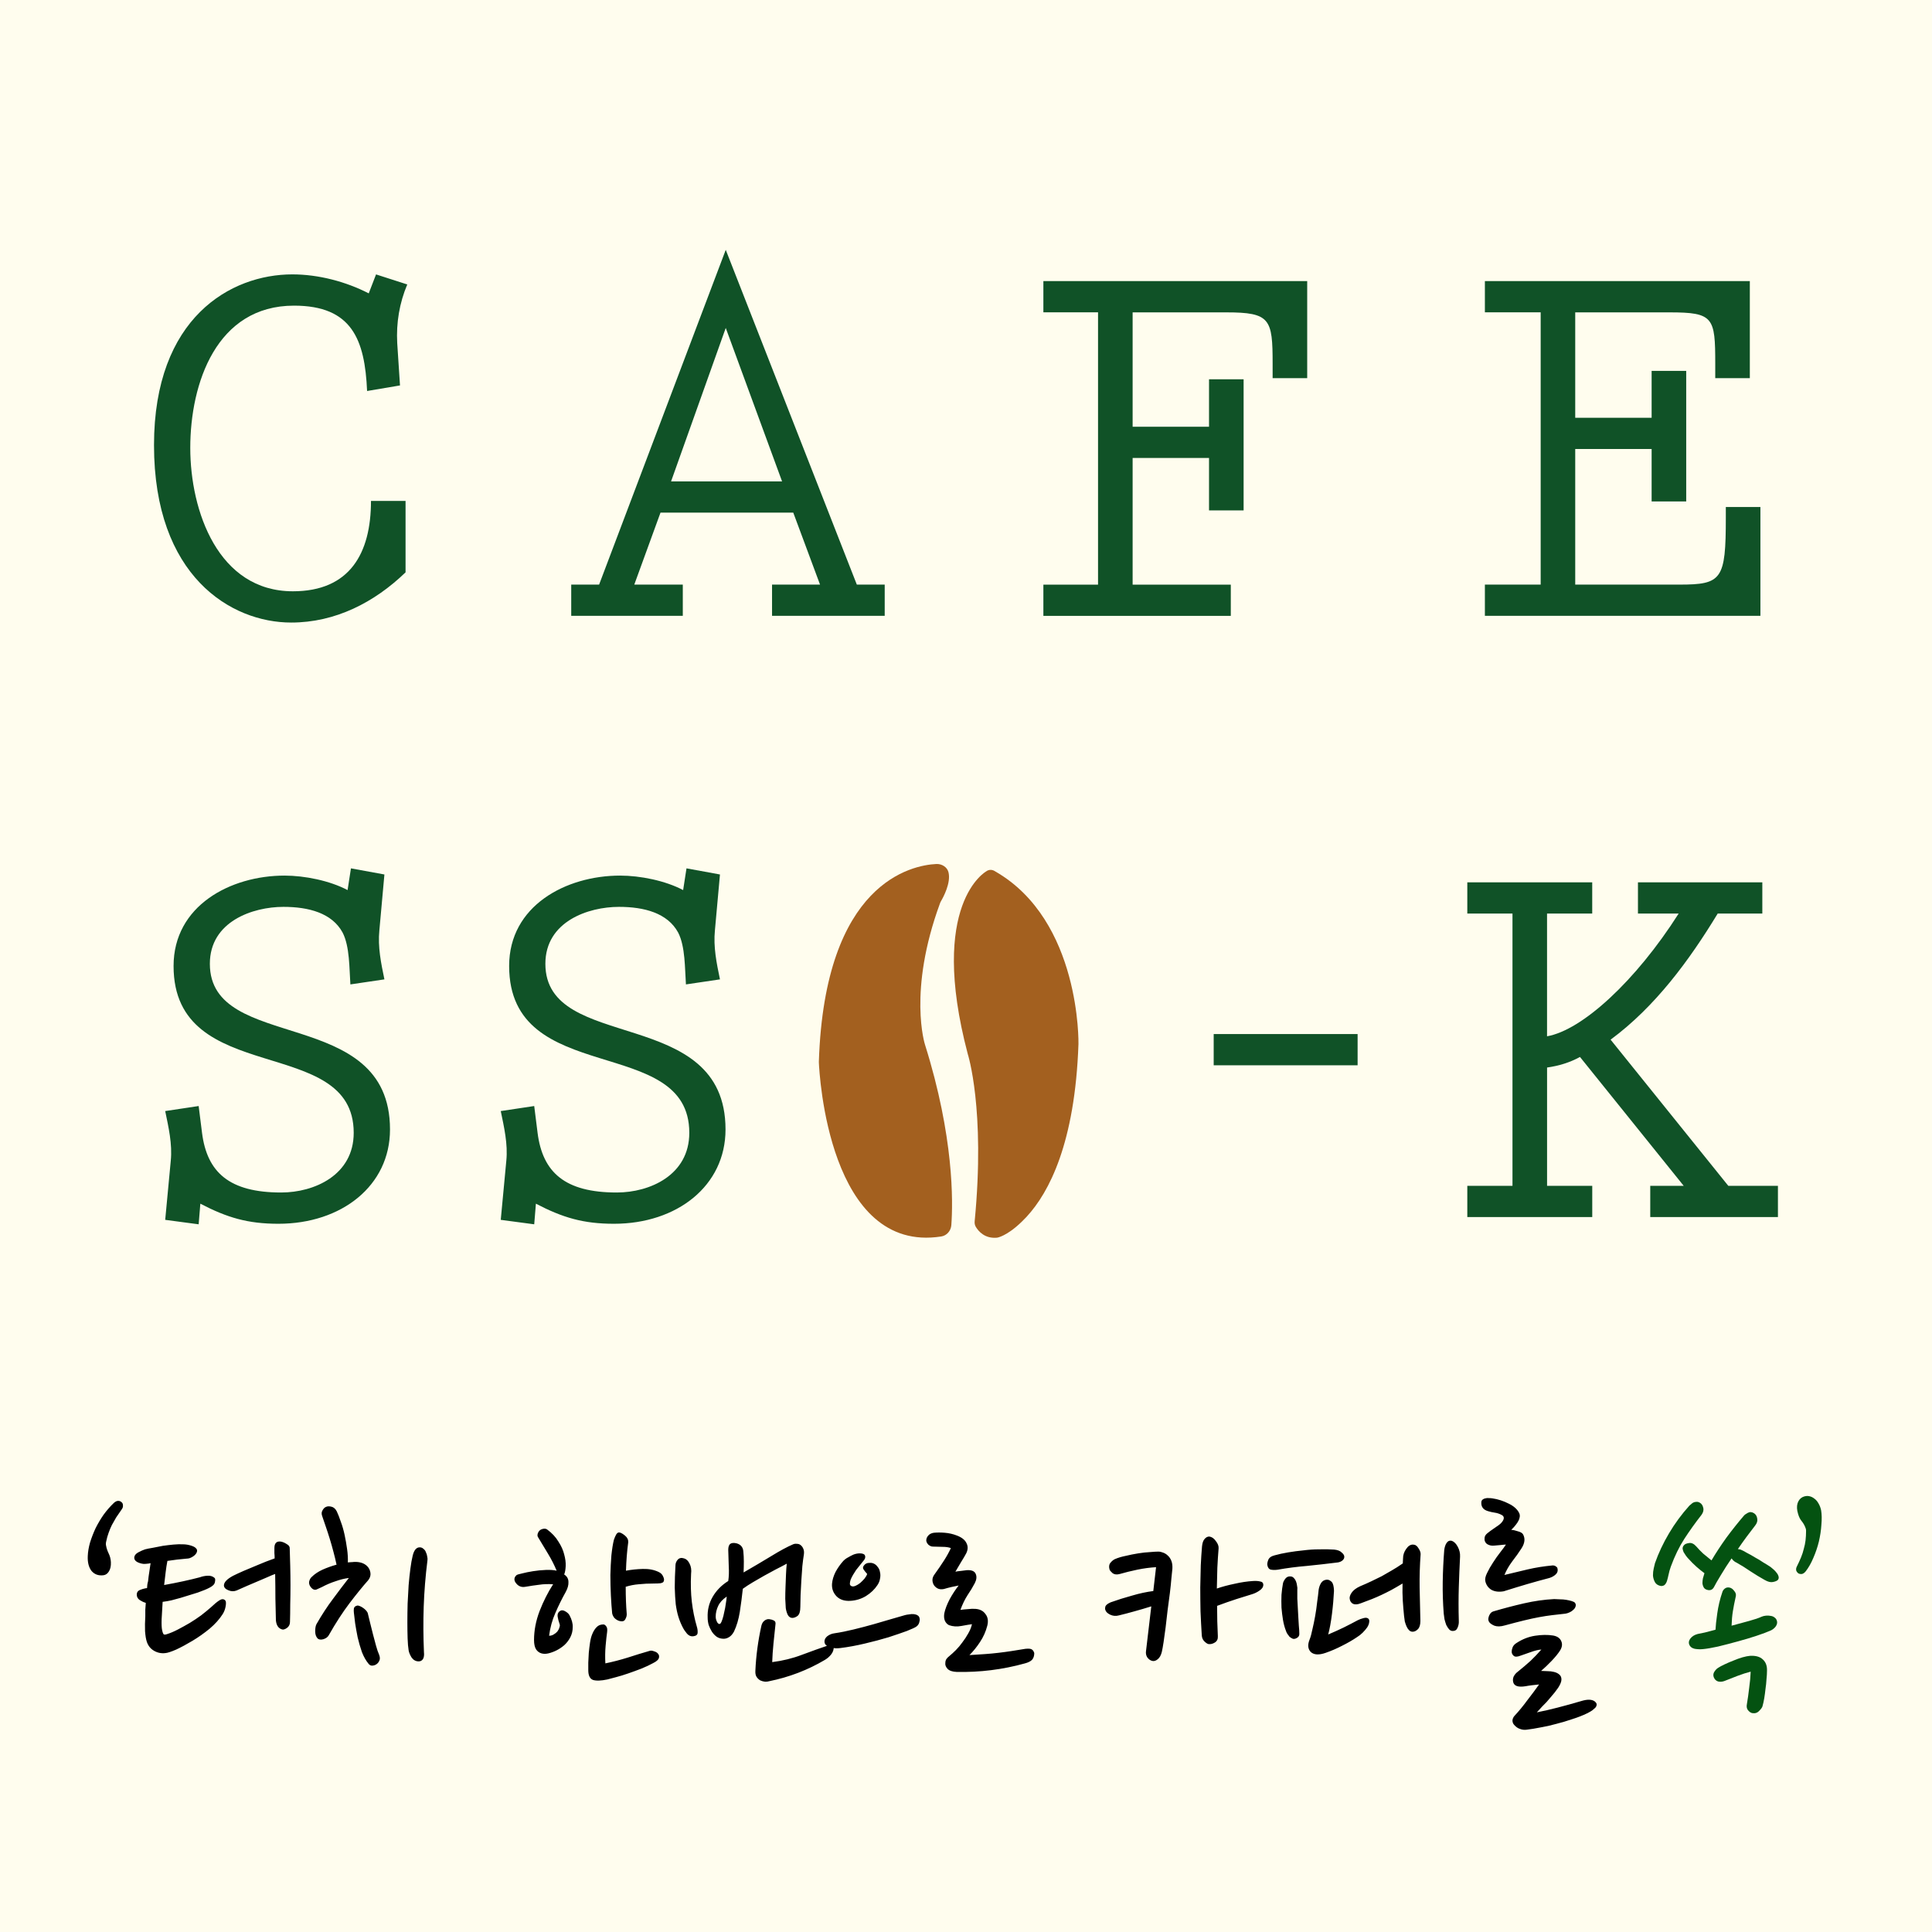 <svg width="200" height="200" viewBox="0 0 200 200" fill="none" xmlns="http://www.w3.org/2000/svg">
<rect width="200" height="200" fill="#FFFDEE"/>
<path d="M10.985 160.024C11.02 160.249 11.107 160.509 11.245 160.804C11.384 161.081 11.462 161.385 11.479 161.714C11.497 162.113 11.427 162.433 11.271 162.676C11.133 162.901 10.951 163.031 10.725 163.066C10.205 163.135 9.789 162.988 9.477 162.624C9.183 162.243 9.053 161.723 9.087 161.064C9.105 160.631 9.183 160.171 9.321 159.686C9.477 159.183 9.668 158.689 9.893 158.204C10.136 157.719 10.413 157.251 10.725 156.8C11.055 156.349 11.41 155.942 11.791 155.578C11.947 155.439 12.095 155.37 12.233 155.37C12.372 155.37 12.485 155.413 12.571 155.5C12.675 155.569 12.727 155.682 12.727 155.838C12.745 155.977 12.701 156.115 12.597 156.254C12.389 156.549 12.199 156.826 12.025 157.086C11.869 157.346 11.722 157.606 11.583 157.866C11.462 158.109 11.349 158.377 11.245 158.672C11.141 158.949 11.055 159.261 10.985 159.608C10.951 159.764 10.951 159.903 10.985 160.024ZM21.672 164.366C21.412 164.505 21.013 164.669 20.476 164.86C19.939 165.033 19.349 165.215 18.708 165.406C18.396 165.493 18.075 165.579 17.746 165.666C17.434 165.735 17.131 165.787 16.836 165.822C16.801 166.481 16.767 167.079 16.732 167.616C16.715 168.153 16.732 168.535 16.784 168.76C16.819 168.933 16.862 169.063 16.914 169.15C16.966 169.237 17.105 169.237 17.33 169.15C17.659 169.046 18.023 168.89 18.422 168.682C18.821 168.474 19.228 168.249 19.644 168.006C20.043 167.763 20.433 167.503 20.814 167.226C21.195 166.931 21.533 166.654 21.828 166.394C22.175 166.065 22.469 165.822 22.712 165.666C22.955 165.51 23.154 165.51 23.31 165.666C23.397 165.753 23.414 165.952 23.362 166.264C23.31 166.576 23.206 166.853 23.05 167.096C22.721 167.616 22.27 168.119 21.698 168.604C21.126 169.072 20.537 169.488 19.93 169.852C19.323 170.216 18.76 170.519 18.24 170.762C17.72 170.987 17.347 171.109 17.122 171.126C16.706 171.178 16.316 171.1 15.952 170.892C15.588 170.684 15.337 170.372 15.198 169.956C15.111 169.696 15.051 169.332 15.016 168.864C14.999 168.396 15.007 167.876 15.042 167.304C15.042 167.079 15.042 166.853 15.042 166.628C15.059 166.403 15.077 166.169 15.094 165.926C15.077 165.926 15.059 165.926 15.042 165.926C15.042 165.909 15.033 165.9 15.016 165.9C14.877 165.865 14.695 165.779 14.47 165.64C14.262 165.501 14.158 165.311 14.158 165.068C14.158 164.843 14.262 164.687 14.47 164.6C14.678 164.513 14.877 164.453 15.068 164.418C15.137 164.418 15.189 164.409 15.224 164.392C15.241 164.271 15.25 164.158 15.25 164.054C15.267 163.933 15.293 163.811 15.328 163.69C15.363 163.343 15.406 163.014 15.458 162.702C15.51 162.373 15.553 162.078 15.588 161.818C15.449 161.853 15.345 161.87 15.276 161.87C15.172 161.887 15.033 161.896 14.86 161.896C14.704 161.879 14.557 161.844 14.418 161.792C14.071 161.671 13.898 161.489 13.898 161.246C13.915 161.021 14.054 160.839 14.314 160.7C14.574 160.561 14.808 160.457 15.016 160.388C15.207 160.336 15.467 160.284 15.796 160.232C16.125 160.163 16.481 160.093 16.862 160.024C17.226 159.972 17.59 159.929 17.954 159.894C18.335 159.859 18.673 159.851 18.968 159.868C19.245 159.868 19.54 159.92 19.852 160.024C20.164 160.128 20.346 160.275 20.398 160.466C20.415 160.587 20.381 160.709 20.294 160.83C20.225 160.934 20.138 161.021 20.034 161.09C19.913 161.177 19.783 161.246 19.644 161.298C19.523 161.333 19.41 161.35 19.306 161.35C18.665 161.402 18.006 161.48 17.33 161.584C17.261 161.931 17.2 162.321 17.148 162.754C17.096 163.17 17.044 163.612 16.992 164.08C17.668 163.959 18.327 163.829 18.968 163.69C19.609 163.551 20.19 163.413 20.71 163.274C20.935 163.187 21.195 163.135 21.49 163.118C21.785 163.101 22.027 163.179 22.218 163.352C22.287 163.421 22.296 163.569 22.244 163.794C22.209 164.002 22.019 164.193 21.672 164.366ZM28.406 160.258C28.406 159.755 28.623 159.53 29.056 159.582C29.264 159.617 29.472 159.703 29.68 159.842C29.905 159.963 30.009 160.119 29.992 160.31C30.009 160.847 30.027 161.445 30.044 162.104C30.061 162.763 30.07 163.43 30.07 164.106C30.07 164.782 30.061 165.449 30.044 166.108C30.044 166.767 30.035 167.365 30.018 167.902C30.018 168.162 29.914 168.37 29.706 168.526C29.498 168.665 29.333 168.717 29.212 168.682C28.831 168.578 28.614 168.266 28.562 167.746C28.545 167.087 28.527 166.333 28.51 165.484C28.51 164.635 28.501 163.785 28.484 162.936C28.241 163.023 27.99 163.127 27.73 163.248C27.487 163.352 27.245 163.456 27.002 163.56C26.517 163.768 26.049 163.967 25.598 164.158C25.165 164.349 24.792 164.513 24.48 164.652C24.203 164.756 23.925 164.747 23.648 164.626C23.336 164.505 23.18 164.331 23.18 164.106C23.197 163.777 23.518 163.447 24.142 163.118C24.419 162.979 24.775 162.815 25.208 162.624C25.659 162.433 26.135 162.234 26.638 162.026C26.933 161.905 27.227 161.783 27.522 161.662C27.834 161.541 28.137 161.428 28.432 161.324C28.432 161.133 28.423 160.951 28.406 160.778C28.406 160.605 28.406 160.431 28.406 160.258ZM38.115 163.586C37.56 164.21 36.919 164.999 36.191 165.952C35.48 166.888 34.761 167.997 34.033 169.28C33.929 169.471 33.738 169.609 33.461 169.696C33.184 169.765 32.984 169.731 32.863 169.592C32.707 169.419 32.629 169.176 32.629 168.864C32.629 168.552 32.672 168.309 32.759 168.136C33.314 167.165 33.886 166.29 34.475 165.51C35.064 164.713 35.61 163.993 36.113 163.352C35.68 163.404 35.22 163.517 34.735 163.69C34.25 163.846 33.782 164.045 33.331 164.288C33.158 164.375 32.967 164.461 32.759 164.548C32.551 164.617 32.352 164.531 32.161 164.288C32.022 164.097 31.97 163.907 32.005 163.716C32.057 163.508 32.144 163.352 32.265 163.248C32.56 162.953 32.932 162.702 33.383 162.494C33.851 162.286 34.336 162.113 34.839 161.974C34.752 161.558 34.648 161.125 34.527 160.674C34.406 160.206 34.276 159.747 34.137 159.296C33.998 158.845 33.86 158.421 33.721 158.022C33.582 157.606 33.461 157.251 33.357 156.956C33.27 156.731 33.279 156.531 33.383 156.358C33.487 156.167 33.608 156.046 33.747 155.994C33.886 155.925 34.068 155.916 34.293 155.968C34.536 156.02 34.726 156.185 34.865 156.462C35.004 156.757 35.142 157.112 35.281 157.528C35.437 157.944 35.567 158.395 35.671 158.88C35.775 159.365 35.862 159.859 35.931 160.362C36 160.847 36.026 161.307 36.009 161.74C36.13 161.723 36.243 161.714 36.347 161.714C36.451 161.714 36.555 161.705 36.659 161.688C37.248 161.671 37.699 161.818 38.011 162.13C38.202 162.321 38.314 162.555 38.349 162.832C38.384 163.092 38.306 163.343 38.115 163.586ZM43.887 171.022C43.922 171.334 43.887 171.577 43.783 171.75C43.679 171.906 43.532 171.984 43.341 171.984C43.046 171.984 42.804 171.854 42.613 171.594C42.44 171.317 42.336 171.065 42.301 170.84C42.249 170.528 42.214 170.121 42.197 169.618C42.18 169.098 42.171 168.535 42.171 167.928C42.171 167.304 42.18 166.663 42.197 166.004C42.232 165.345 42.266 164.713 42.301 164.106C42.353 163.482 42.414 162.91 42.483 162.39C42.552 161.853 42.63 161.411 42.717 161.064C42.856 160.475 43.098 160.18 43.445 160.18C43.601 160.18 43.731 160.232 43.835 160.336C43.956 160.423 44.043 160.544 44.095 160.7C44.164 160.839 44.208 160.986 44.225 161.142C44.26 161.281 44.268 161.402 44.251 161.506C44.043 163.17 43.913 164.782 43.861 166.342C43.809 167.885 43.818 169.445 43.887 171.022ZM36.633 166.94C36.616 166.801 36.616 166.663 36.633 166.524C36.65 166.368 36.763 166.264 36.971 166.212C37.04 166.195 37.136 166.212 37.257 166.264C37.378 166.316 37.5 166.385 37.621 166.472C37.742 166.559 37.846 166.654 37.933 166.758C38.02 166.862 38.072 166.966 38.089 167.07C38.158 167.33 38.236 167.651 38.323 168.032C38.41 168.396 38.505 168.777 38.609 169.176C38.713 169.575 38.817 169.965 38.921 170.346C39.025 170.727 39.138 171.057 39.259 171.334C39.346 171.577 39.346 171.776 39.259 171.932C39.19 172.088 39.086 172.209 38.947 172.296C38.808 172.383 38.661 172.426 38.505 172.426C38.366 172.426 38.245 172.357 38.141 172.218C37.881 171.906 37.656 171.507 37.465 171.022C37.292 170.519 37.144 170.008 37.023 169.488C36.919 168.968 36.832 168.483 36.763 168.032C36.711 167.564 36.668 167.2 36.633 166.94ZM56.843 169.332C57.017 169.332 57.173 169.289 57.311 169.202C57.467 169.115 57.597 169.011 57.701 168.89C57.805 168.751 57.875 168.613 57.909 168.474C57.961 168.335 57.97 168.223 57.935 168.136C57.831 167.841 57.762 167.581 57.727 167.356C57.693 167.131 57.753 166.949 57.909 166.81C58.083 166.671 58.273 166.663 58.481 166.784C58.707 166.905 58.863 167.044 58.949 167.2C59.192 167.651 59.305 168.067 59.287 168.448C59.287 168.812 59.209 169.15 59.053 169.462C58.897 169.774 58.689 170.051 58.429 170.294C58.169 170.519 57.901 170.701 57.623 170.84C57.346 170.979 57.069 171.083 56.791 171.152C56.514 171.221 56.263 171.221 56.037 171.152C55.812 171.083 55.63 170.944 55.491 170.736C55.353 170.511 55.283 170.19 55.283 169.774C55.283 168.786 55.474 167.789 55.855 166.784C56.254 165.761 56.722 164.834 57.259 164.002C56.739 163.967 56.254 163.985 55.803 164.054C55.37 164.106 54.902 164.175 54.399 164.262C53.949 164.349 53.593 164.184 53.333 163.768C53.195 163.508 53.238 163.274 53.463 163.066C53.515 163.014 53.706 162.953 54.035 162.884C54.365 162.797 54.746 162.719 55.179 162.65C55.613 162.581 56.055 162.537 56.505 162.52C56.956 162.503 57.329 162.529 57.623 162.598C57.381 162.009 57.086 161.428 56.739 160.856C56.393 160.284 56.037 159.695 55.673 159.088C55.621 158.967 55.63 158.828 55.699 158.672C55.769 158.516 55.873 158.403 56.011 158.334C56.081 158.299 56.167 158.273 56.271 158.256C56.393 158.239 56.505 158.256 56.609 158.308C57.129 158.689 57.528 159.114 57.805 159.582C58.1 160.033 58.299 160.475 58.403 160.908C58.525 161.341 58.577 161.749 58.559 162.13C58.542 162.494 58.49 162.78 58.403 162.988C58.698 163.179 58.845 163.439 58.845 163.768C58.863 164.08 58.767 164.427 58.559 164.808C58.178 165.484 57.823 166.203 57.493 166.966C57.164 167.711 56.947 168.5 56.843 169.332ZM64.097 167.798C63.889 167.729 63.716 167.616 63.577 167.46C63.456 167.287 63.387 167.131 63.369 166.992C63.317 166.472 63.274 165.865 63.239 165.172C63.205 164.461 63.187 163.751 63.187 163.04C63.205 162.329 63.239 161.653 63.291 161.012C63.361 160.353 63.447 159.816 63.551 159.4C63.621 159.192 63.699 159.01 63.785 158.854C63.889 158.681 64.011 158.611 64.149 158.646C64.305 158.681 64.496 158.793 64.721 158.984C64.947 159.175 65.051 159.4 65.033 159.66C64.912 160.544 64.834 161.523 64.799 162.598C65.354 162.494 65.935 162.433 66.541 162.416C67.165 162.399 67.711 162.503 68.179 162.728C68.405 162.832 68.561 162.988 68.647 163.196C68.751 163.404 68.769 163.577 68.699 163.716C68.665 163.803 68.552 163.863 68.361 163.898C68.188 163.915 67.989 163.924 67.763 163.924C67.139 163.924 66.593 163.95 66.125 164.002C65.675 164.037 65.224 164.123 64.773 164.262C64.773 164.765 64.782 165.259 64.799 165.744C64.817 166.212 64.843 166.645 64.877 167.044C64.895 167.235 64.843 167.434 64.721 167.642C64.617 167.833 64.409 167.885 64.097 167.798ZM62.849 168.942C62.797 169.306 62.745 169.783 62.693 170.372C62.641 170.961 62.633 171.568 62.667 172.192C63.43 172.036 64.201 171.837 64.981 171.594C65.779 171.334 66.541 171.1 67.269 170.892C67.391 170.857 67.538 170.875 67.711 170.944C67.902 170.996 68.041 171.083 68.127 171.204C68.231 171.325 68.257 171.473 68.205 171.646C68.153 171.819 67.954 171.993 67.607 172.166C67.261 172.357 66.853 172.547 66.385 172.738C65.935 172.911 65.484 173.076 65.033 173.232C64.583 173.388 64.158 173.518 63.759 173.622C63.378 173.726 63.083 173.804 62.875 173.856C62.217 173.995 61.723 174.012 61.393 173.908C61.064 173.787 60.899 173.449 60.899 172.894C60.899 172.686 60.899 172.426 60.899 172.114C60.917 171.785 60.934 171.447 60.951 171.1C60.986 170.736 61.029 170.381 61.081 170.034C61.133 169.687 61.211 169.393 61.315 169.15C61.437 168.855 61.584 168.621 61.757 168.448C61.931 168.257 62.165 168.162 62.459 168.162C62.563 168.162 62.659 168.223 62.745 168.344C62.849 168.448 62.884 168.647 62.849 168.942ZM76.948 160.596C76.983 160.943 77.001 161.298 77.001 161.662C77.001 162.026 76.992 162.399 76.975 162.78C77.997 162.191 78.951 161.627 79.835 161.09C80.736 160.535 81.49 160.128 82.097 159.868C82.218 159.816 82.348 159.799 82.487 159.816C82.642 159.816 82.772 159.859 82.876 159.946C82.998 160.033 83.093 160.163 83.162 160.336C83.232 160.492 83.249 160.691 83.215 160.934C83.162 161.246 83.111 161.645 83.058 162.13C83.024 162.598 82.989 163.092 82.954 163.612C82.92 164.132 82.894 164.635 82.876 165.12C82.859 165.605 82.85 166.013 82.85 166.342C82.85 166.81 82.755 167.122 82.564 167.278C82.374 167.417 82.192 167.486 82.019 167.486C81.828 167.486 81.672 167.382 81.55 167.174C81.447 166.949 81.377 166.715 81.343 166.472C81.325 166.229 81.308 165.909 81.29 165.51C81.29 165.111 81.299 164.695 81.317 164.262C81.334 163.811 81.351 163.378 81.368 162.962C81.386 162.529 81.412 162.165 81.447 161.87C81.1 162.061 80.719 162.26 80.302 162.468C79.904 162.676 79.505 162.893 79.106 163.118C78.708 163.343 78.318 163.569 77.936 163.794C77.555 164.019 77.209 164.245 76.897 164.47C76.81 165.285 76.706 166.082 76.585 166.862C76.463 167.625 76.264 168.301 75.987 168.89C75.848 169.15 75.683 169.341 75.493 169.462C75.302 169.583 75.111 169.644 74.921 169.644C74.643 169.644 74.4 169.575 74.192 169.436C74.002 169.297 73.837 169.124 73.698 168.916C73.56 168.691 73.447 168.457 73.361 168.214C73.291 167.954 73.257 167.703 73.257 167.46C73.222 166.68 73.395 165.961 73.776 165.302C74.158 164.643 74.695 164.097 75.388 163.664C75.458 163.213 75.475 162.711 75.441 162.156C75.423 161.584 75.406 161.012 75.388 160.44C75.388 160.163 75.449 159.963 75.57 159.842C75.709 159.721 75.934 159.695 76.246 159.764C76.68 159.885 76.914 160.163 76.948 160.596ZM72.138 168.396C72.208 168.621 72.234 168.838 72.216 169.046C72.199 169.237 72.052 169.349 71.775 169.384C71.532 169.419 71.315 169.332 71.124 169.124C70.934 168.899 70.787 168.682 70.683 168.474C70.509 168.145 70.362 167.789 70.24 167.408C70.119 167.027 70.024 166.585 69.954 166.082C69.903 165.579 69.868 164.999 69.85 164.34C69.85 163.664 69.876 162.875 69.928 161.974C69.946 161.783 70.024 161.61 70.162 161.454C70.319 161.281 70.535 161.237 70.812 161.324C71.055 161.393 71.246 161.575 71.385 161.87C71.54 162.165 71.593 162.52 71.54 162.936C71.489 163.976 71.514 164.938 71.618 165.822C71.722 166.706 71.896 167.564 72.138 168.396ZM74.609 168.032C74.66 167.963 74.721 167.824 74.79 167.616C74.86 167.408 74.921 167.165 74.972 166.888C75.042 166.611 75.094 166.333 75.129 166.056C75.18 165.761 75.215 165.501 75.233 165.276C74.817 165.553 74.522 165.874 74.349 166.238C74.175 166.602 74.088 166.975 74.088 167.356C74.088 167.477 74.106 167.59 74.141 167.694C74.175 167.798 74.219 167.893 74.27 167.98C74.323 168.049 74.374 168.093 74.427 168.11C74.496 168.127 74.556 168.101 74.609 168.032ZM80.276 168.162C80.207 168.751 80.138 169.41 80.069 170.138C79.999 170.849 79.956 171.49 79.939 172.062C81.031 171.923 82.053 171.672 83.007 171.308C83.977 170.944 84.948 170.597 85.918 170.268C86.178 170.181 86.308 170.233 86.308 170.424C86.326 170.736 86.239 171.013 86.049 171.256C85.875 171.481 85.659 171.672 85.398 171.828C83.613 172.885 81.689 173.622 79.626 174.038C79.522 174.073 79.384 174.09 79.21 174.09C79.037 174.073 78.873 174.029 78.716 173.96C78.561 173.873 78.43 173.752 78.326 173.596C78.222 173.44 78.179 173.223 78.197 172.946C78.266 171.403 78.474 169.852 78.82 168.292C78.873 168.067 78.977 167.893 79.132 167.772C79.288 167.651 79.453 167.599 79.626 167.616C79.8 167.633 79.956 167.677 80.094 167.746C80.251 167.815 80.311 167.954 80.276 168.162ZM90.837 164.08C90.542 164.531 90.144 164.912 89.641 165.224C89.156 165.519 88.618 165.683 88.029 165.718C87.422 165.753 86.945 165.597 86.599 165.25C86.252 164.886 86.096 164.453 86.131 163.95C86.165 163.551 86.287 163.144 86.495 162.728C86.72 162.312 86.989 161.931 87.301 161.584C87.457 161.428 87.621 161.307 87.795 161.22C87.968 161.116 88.15 161.021 88.341 160.934C88.566 160.847 88.783 160.804 88.991 160.804C89.216 160.804 89.381 160.847 89.485 160.934C89.554 161.021 89.58 161.116 89.563 161.22C89.563 161.324 89.493 161.454 89.355 161.61C89.216 161.783 89.078 161.957 88.939 162.13C88.8 162.303 88.696 162.433 88.627 162.52C88.523 162.676 88.419 162.841 88.315 163.014C88.211 163.187 88.124 163.361 88.055 163.534C88.003 163.69 87.977 163.837 87.977 163.976C87.994 164.097 88.064 164.175 88.185 164.21C88.289 164.245 88.419 164.227 88.575 164.158C88.731 164.089 88.887 163.993 89.043 163.872C89.199 163.733 89.346 163.586 89.485 163.43C89.624 163.257 89.719 163.092 89.771 162.936C89.597 162.745 89.468 162.581 89.381 162.442C89.294 162.286 89.346 162.121 89.537 161.948C89.658 161.844 89.797 161.792 89.953 161.792C90.109 161.775 90.239 161.783 90.343 161.818C90.551 161.887 90.716 162.009 90.837 162.182C90.975 162.338 91.062 162.529 91.097 162.754C91.149 162.962 91.149 163.187 91.097 163.43C91.062 163.655 90.975 163.872 90.837 164.08ZM86.989 170.606C86.85 170.623 86.694 170.632 86.521 170.632C86.347 170.615 86.174 170.589 86.001 170.554C85.828 170.502 85.68 170.433 85.559 170.346C85.438 170.259 85.368 170.138 85.351 169.982C85.334 169.757 85.429 169.557 85.637 169.384C85.862 169.211 86.122 169.107 86.417 169.072C87.006 168.985 87.656 168.855 88.367 168.682C89.078 168.509 89.771 168.327 90.447 168.136C91.123 167.945 91.747 167.763 92.319 167.59C92.891 167.417 93.341 167.287 93.671 167.2C93.792 167.165 93.939 167.139 94.113 167.122C94.286 167.087 94.451 167.079 94.607 167.096C94.763 167.113 94.893 167.157 94.997 167.226C95.118 167.295 95.188 167.417 95.205 167.59C95.222 167.677 95.205 167.807 95.153 167.98C95.101 168.153 94.997 168.292 94.841 168.396C94.719 168.483 94.399 168.63 93.879 168.838C93.359 169.029 92.726 169.245 91.981 169.488C91.236 169.713 90.421 169.93 89.537 170.138C88.67 170.346 87.821 170.502 86.989 170.606ZM100.02 160.804C99.881 161.064 99.708 161.359 99.5 161.688C99.309 162.017 99.11 162.355 98.902 162.702C99.058 162.667 99.24 162.641 99.448 162.624C99.673 162.589 99.881 162.563 100.072 162.546C100.575 162.511 100.887 162.641 101.008 162.936C101.129 163.213 101.095 163.534 100.904 163.898C100.696 164.297 100.445 164.713 100.15 165.146C99.873 165.579 99.63 166.082 99.422 166.654C99.665 166.619 99.925 166.593 100.202 166.576C100.479 166.541 100.739 166.533 100.982 166.55C101.45 166.585 101.797 166.767 102.022 167.096C102.265 167.408 102.325 167.807 102.204 168.292C102.048 168.899 101.797 169.462 101.45 169.982C101.121 170.485 100.757 170.935 100.358 171.334C100.947 171.299 101.485 171.265 101.97 171.23C102.455 171.195 102.915 171.152 103.348 171.1C103.799 171.048 104.249 170.987 104.7 170.918C105.151 170.849 105.636 170.771 106.156 170.684C106.503 170.649 106.728 170.675 106.832 170.762C106.936 170.831 107.014 170.953 107.066 171.126C107.066 171.421 106.988 171.655 106.832 171.828C106.676 171.984 106.433 172.105 106.104 172.192C103.799 172.833 101.441 173.128 99.032 173.076C98.599 173.059 98.287 172.955 98.096 172.764C97.905 172.556 97.827 172.348 97.862 172.14C97.862 172.001 97.897 171.871 97.966 171.75C98.053 171.629 98.165 171.516 98.304 171.412C98.495 171.256 98.711 171.057 98.954 170.814C99.197 170.571 99.422 170.303 99.63 170.008C99.855 169.713 100.055 169.41 100.228 169.098C100.419 168.769 100.549 168.448 100.618 168.136C100.358 168.171 99.994 168.231 99.526 168.318C99.075 168.405 98.651 168.379 98.252 168.24C98.061 168.153 97.914 167.997 97.81 167.772C97.723 167.547 97.706 167.287 97.758 166.992C97.845 166.576 98.027 166.099 98.304 165.562C98.599 165.025 98.911 164.548 99.24 164.132C99.032 164.167 98.781 164.219 98.486 164.288C98.191 164.357 97.931 164.427 97.706 164.496C97.446 164.548 97.221 164.522 97.03 164.418C96.857 164.314 96.727 164.184 96.64 164.028C96.467 163.664 96.493 163.326 96.718 163.014C97.117 162.459 97.455 161.965 97.732 161.532C98.009 161.099 98.243 160.674 98.434 160.258C98.209 160.171 97.914 160.128 97.55 160.128C97.186 160.111 96.857 160.102 96.562 160.102C96.423 160.102 96.276 160.041 96.12 159.92C95.981 159.781 95.903 159.634 95.886 159.478C95.886 159.287 95.955 159.114 96.094 158.958C96.233 158.802 96.423 158.707 96.666 158.672C97.013 158.637 97.394 158.637 97.81 158.672C98.243 158.707 98.659 158.802 99.058 158.958C99.561 159.149 99.89 159.409 100.046 159.738C100.219 160.067 100.211 160.423 100.02 160.804ZM114.423 166.654C114.388 166.567 114.388 166.455 114.423 166.316C114.475 166.16 114.657 166.013 114.969 165.874C115.697 165.614 116.442 165.38 117.205 165.172C117.968 164.947 118.696 164.791 119.389 164.704L119.675 162.234C119.051 162.269 118.401 162.355 117.725 162.494C117.066 162.633 116.468 162.78 115.931 162.936C115.619 163.023 115.368 162.997 115.177 162.858C115.004 162.702 114.9 162.581 114.865 162.494C114.778 162.199 114.804 161.965 114.943 161.792C115.099 161.601 115.255 161.471 115.411 161.402C115.723 161.263 116.096 161.151 116.529 161.064C116.962 160.96 117.396 160.873 117.829 160.804C118.262 160.735 118.661 160.691 119.025 160.674C119.406 160.639 119.701 160.622 119.909 160.622C120.065 160.622 120.23 160.657 120.403 160.726C120.594 160.795 120.758 160.899 120.897 161.038C121.053 161.177 121.174 161.359 121.261 161.584C121.348 161.809 121.382 162.078 121.365 162.39C121.348 162.615 121.313 162.953 121.261 163.404C121.226 163.837 121.174 164.34 121.105 164.912C121.036 165.467 120.958 166.056 120.871 166.68C120.802 167.304 120.732 167.902 120.663 168.474C120.594 169.029 120.524 169.531 120.455 169.982C120.386 170.433 120.325 170.771 120.273 170.996C120.186 171.36 120.039 171.62 119.831 171.776C119.64 171.932 119.45 171.984 119.259 171.932C119.068 171.88 118.904 171.759 118.765 171.568C118.644 171.377 118.6 171.161 118.635 170.918L119.181 166.29C118.574 166.481 117.985 166.654 117.413 166.81C116.858 166.966 116.33 167.105 115.827 167.226C115.515 167.313 115.212 167.287 114.917 167.148C114.64 167.009 114.475 166.845 114.423 166.654ZM126.071 169.384C126.088 169.679 125.984 169.895 125.759 170.034C125.534 170.173 125.308 170.225 125.083 170.19C124.962 170.155 124.823 170.06 124.667 169.904C124.511 169.748 124.424 169.54 124.407 169.28C124.355 168.465 124.312 167.642 124.277 166.81C124.26 165.961 124.251 165.137 124.251 164.34C124.268 163.543 124.286 162.78 124.303 162.052C124.338 161.324 124.381 160.665 124.433 160.076C124.468 159.729 124.554 159.478 124.693 159.322C124.832 159.149 124.996 159.062 125.187 159.062C125.447 159.097 125.672 159.253 125.863 159.53C126.071 159.79 126.166 160.041 126.149 160.284C126.097 160.908 126.054 161.575 126.019 162.286C126.002 162.979 125.984 163.699 125.967 164.444C126.522 164.253 127.137 164.089 127.813 163.95C128.489 163.794 129.13 163.699 129.737 163.664C130.014 163.647 130.257 163.664 130.465 163.716C130.673 163.751 130.777 163.863 130.777 164.054C130.777 164.279 130.647 164.479 130.387 164.652C130.144 164.825 129.876 164.955 129.581 165.042C129.182 165.163 128.654 165.328 127.995 165.536C127.354 165.744 126.686 165.978 125.993 166.238C125.993 167.33 126.019 168.379 126.071 169.384ZM146.231 168.916C146.093 168.916 145.971 168.864 145.867 168.76C145.763 168.656 145.677 168.526 145.607 168.37C145.538 168.214 145.477 168.041 145.425 167.85C145.391 167.659 145.365 167.469 145.347 167.278C145.295 166.758 145.252 166.238 145.217 165.718C145.183 165.181 145.174 164.583 145.191 163.924C144.758 164.184 144.368 164.409 144.021 164.6C143.692 164.773 143.363 164.938 143.033 165.094C142.704 165.25 142.366 165.397 142.019 165.536C141.673 165.675 141.283 165.822 140.849 165.978C140.537 166.099 140.277 166.117 140.069 166.03C139.879 165.926 139.766 165.77 139.731 165.562C139.679 165.371 139.74 165.146 139.913 164.886C140.087 164.626 140.381 164.401 140.797 164.21C141.213 164.037 141.603 163.863 141.967 163.69C142.331 163.517 142.687 163.343 143.033 163.17C143.38 162.979 143.727 162.78 144.073 162.572C144.437 162.364 144.819 162.121 145.217 161.844L145.243 161.324C145.243 160.977 145.347 160.657 145.555 160.362C145.763 160.05 145.997 159.894 146.257 159.894C146.5 159.894 146.691 160.015 146.829 160.258C146.985 160.483 147.063 160.691 147.063 160.882C146.977 162.043 146.942 163.196 146.959 164.34C146.977 165.467 147.003 166.619 147.037 167.798C147.037 168.197 146.951 168.483 146.777 168.656C146.604 168.829 146.422 168.916 146.231 168.916ZM150.391 168.838C150.235 168.838 150.105 168.777 150.001 168.656C149.897 168.535 149.802 168.387 149.715 168.214C149.646 168.023 149.585 167.824 149.533 167.616C149.499 167.408 149.473 167.217 149.455 167.044C149.369 165.935 149.334 164.834 149.351 163.742C149.369 162.633 149.421 161.541 149.507 160.466C149.542 160.171 149.62 159.929 149.741 159.738C149.88 159.53 150.062 159.452 150.287 159.504C150.53 159.591 150.738 159.799 150.911 160.128C151.085 160.457 151.163 160.795 151.145 161.142C151.093 162.147 151.05 163.205 151.015 164.314C150.981 165.423 150.981 166.576 151.015 167.772C151.033 168.032 150.989 168.275 150.885 168.5C150.799 168.725 150.634 168.838 150.391 168.838ZM138.509 161.74C137.4 161.879 136.325 162 135.285 162.104C134.245 162.191 133.24 162.321 132.269 162.494C132.027 162.529 131.801 162.529 131.593 162.494C131.385 162.459 131.255 162.312 131.203 162.052C131.169 161.913 131.195 161.731 131.281 161.506C131.368 161.263 131.585 161.099 131.931 161.012C132.365 160.891 132.841 160.787 133.361 160.7C133.881 160.613 134.41 160.544 134.947 160.492C135.485 160.423 136.022 160.388 136.559 160.388C137.097 160.371 137.617 160.379 138.119 160.414C138.466 160.449 138.717 160.544 138.873 160.7C139.047 160.839 139.142 160.977 139.159 161.116C139.177 161.272 139.116 161.411 138.977 161.532C138.856 161.636 138.7 161.705 138.509 161.74ZM138.093 164.704C138.076 165.051 138.05 165.432 138.015 165.848C137.981 166.247 137.937 166.654 137.885 167.07C137.833 167.486 137.773 167.885 137.703 168.266C137.634 168.63 137.565 168.942 137.495 169.202C138.067 168.959 138.605 168.717 139.107 168.474C139.627 168.214 140.113 167.963 140.563 167.72C140.737 167.633 140.927 167.564 141.135 167.512C141.361 167.443 141.534 167.46 141.655 167.564C141.742 167.651 141.768 167.781 141.733 167.954C141.716 168.11 141.647 168.283 141.525 168.474C141.404 168.647 141.248 168.829 141.057 169.02C140.884 169.193 140.685 169.349 140.459 169.488C140.026 169.783 139.515 170.077 138.925 170.372C138.353 170.667 137.79 170.909 137.235 171.1C136.542 171.343 136.031 171.317 135.701 171.022C135.389 170.71 135.346 170.277 135.571 169.722C135.675 169.462 135.771 169.115 135.857 168.682C135.961 168.249 136.057 167.789 136.143 167.304C136.23 166.819 136.299 166.333 136.351 165.848C136.421 165.363 136.473 164.938 136.507 164.574C136.542 164.331 136.62 164.106 136.741 163.898C136.863 163.69 137.045 163.569 137.287 163.534C137.461 163.517 137.599 163.551 137.703 163.638C137.825 163.707 137.911 163.803 137.963 163.924C138.015 164.045 138.05 164.184 138.067 164.34C138.085 164.479 138.093 164.6 138.093 164.704ZM134.453 168.266C134.488 168.613 134.505 168.89 134.505 169.098C134.523 169.306 134.436 169.462 134.245 169.566C134.089 169.653 133.951 169.679 133.829 169.644C133.708 169.592 133.595 169.523 133.491 169.436C133.405 169.332 133.327 169.228 133.257 169.124C133.188 169.003 133.145 168.907 133.127 168.838C132.989 168.491 132.885 168.11 132.815 167.694C132.746 167.278 132.694 166.853 132.659 166.42C132.642 165.969 132.642 165.527 132.659 165.094C132.694 164.661 132.746 164.262 132.815 163.898C132.85 163.742 132.937 163.577 133.075 163.404C133.214 163.231 133.405 163.161 133.647 163.196C133.769 163.213 133.873 163.274 133.959 163.378C134.046 163.465 134.115 163.577 134.167 163.716C134.219 163.855 134.254 164.002 134.271 164.158C134.306 164.314 134.315 164.453 134.297 164.574C134.297 164.851 134.297 165.155 134.297 165.484C134.315 165.796 134.332 166.117 134.349 166.446C134.367 166.775 134.384 167.096 134.401 167.408C134.419 167.72 134.436 168.006 134.453 168.266ZM157.272 156.644C157.341 156.8 157.35 156.965 157.298 157.138C157.263 157.294 157.194 157.45 157.09 157.606C156.986 157.762 156.873 157.909 156.752 158.048C156.63 158.187 156.526 158.291 156.44 158.36C156.63 158.377 156.856 158.429 157.116 158.516C157.393 158.585 157.575 158.689 157.662 158.828C157.904 159.261 157.852 159.747 157.506 160.284C157.228 160.717 156.908 161.168 156.544 161.636C156.197 162.104 155.928 162.572 155.738 163.04C156.518 162.849 157.315 162.659 158.13 162.468C158.944 162.277 159.811 162.139 160.73 162.052C160.868 162.052 160.981 162.087 161.068 162.156C161.154 162.208 161.206 162.269 161.224 162.338C161.293 162.581 161.241 162.789 161.068 162.962C160.894 163.135 160.669 163.265 160.392 163.352C159.594 163.56 158.84 163.768 158.13 163.976C157.419 164.184 156.596 164.435 155.66 164.73C155.157 164.817 154.732 164.765 154.386 164.574C154.056 164.366 153.848 164.071 153.762 163.69C153.71 163.465 153.77 163.179 153.944 162.832C154.117 162.468 154.325 162.104 154.568 161.74C154.81 161.359 155.062 161.003 155.322 160.674C155.582 160.345 155.772 160.085 155.894 159.894C155.79 159.894 155.59 159.911 155.296 159.946C155.018 159.963 154.819 159.981 154.698 159.998C154.42 160.033 154.169 159.981 153.944 159.842C153.736 159.686 153.649 159.469 153.684 159.192C153.701 159.019 153.796 158.863 153.97 158.724C154.16 158.568 154.36 158.421 154.568 158.282C154.776 158.143 154.975 158.005 155.166 157.866C155.374 157.71 155.521 157.545 155.608 157.372C155.729 157.129 155.677 156.947 155.452 156.826C155.226 156.705 154.992 156.627 154.75 156.592C154.507 156.557 154.273 156.505 154.048 156.436C153.562 156.297 153.328 156.003 153.346 155.552C153.346 155.413 153.389 155.309 153.476 155.24C153.562 155.171 153.658 155.127 153.762 155.11C153.883 155.075 154.004 155.067 154.126 155.084C154.264 155.084 154.386 155.093 154.49 155.11C155.079 155.197 155.642 155.379 156.18 155.656C156.717 155.916 157.081 156.245 157.272 156.644ZM161.51 170.84C161.302 171.169 161.007 171.533 160.626 171.932C160.244 172.331 159.88 172.677 159.534 172.972C159.724 172.972 159.941 172.981 160.184 172.998C160.426 172.998 160.652 173.024 160.86 173.076C161.085 173.128 161.267 173.215 161.406 173.336C161.562 173.457 161.64 173.631 161.64 173.856C161.64 174.081 161.527 174.367 161.302 174.714C161.076 175.043 160.816 175.373 160.522 175.702C160.244 176.049 159.958 176.361 159.664 176.638C159.386 176.933 159.196 177.141 159.092 177.262C159.802 177.123 160.522 176.959 161.25 176.768C161.995 176.577 162.81 176.352 163.694 176.092C164.318 175.901 164.777 175.91 165.072 176.118C165.245 176.257 165.314 176.387 165.28 176.508C165.262 176.647 165.184 176.768 165.046 176.872C164.924 176.993 164.786 177.097 164.63 177.184C164.474 177.271 164.361 177.331 164.292 177.366C163.824 177.591 163.312 177.791 162.758 177.964C162.203 178.155 161.648 178.319 161.094 178.458C160.539 178.614 160.002 178.735 159.482 178.822C158.962 178.926 158.485 179.004 158.052 179.056C157.809 179.091 157.575 179.065 157.35 178.978C157.124 178.909 156.916 178.761 156.726 178.536C156.622 178.415 156.57 178.267 156.57 178.094C156.587 177.921 156.656 177.765 156.778 177.626C157.246 177.123 157.688 176.586 158.104 176.014C158.537 175.459 158.944 174.913 159.326 174.376C159.135 174.393 158.892 174.419 158.598 174.454C158.32 174.489 158.095 174.523 157.922 174.558C157.176 174.679 156.752 174.541 156.648 174.142C156.596 173.934 156.613 173.735 156.7 173.544C156.804 173.353 156.925 173.206 157.064 173.102C157.601 172.669 158.06 172.279 158.442 171.932C158.823 171.568 159.196 171.178 159.56 170.762C159.265 170.779 158.901 170.866 158.468 171.022C158.052 171.161 157.705 171.282 157.428 171.386C157.081 171.525 156.838 171.533 156.7 171.412C156.561 171.291 156.492 171.152 156.492 170.996C156.492 170.84 156.526 170.675 156.596 170.502C156.682 170.329 156.812 170.19 156.986 170.086C157.592 169.687 158.234 169.436 158.91 169.332C159.586 169.228 160.201 169.219 160.756 169.306C161.189 169.375 161.475 169.566 161.614 169.878C161.752 170.173 161.718 170.493 161.51 170.84ZM163.044 165.926C163.13 166.047 163.148 166.177 163.096 166.316C163.061 166.437 162.983 166.55 162.862 166.654C162.758 166.758 162.628 166.845 162.472 166.914C162.316 166.983 162.177 167.027 162.056 167.044C161.57 167.096 161.111 167.148 160.678 167.2C160.244 167.252 159.794 167.321 159.326 167.408C158.858 167.495 158.338 167.607 157.766 167.746C157.194 167.885 156.526 168.058 155.764 168.266C155.348 168.387 154.992 168.396 154.698 168.292C154.42 168.171 154.238 168.041 154.152 167.902C154.082 167.781 154.056 167.659 154.074 167.538C154.091 167.417 154.126 167.304 154.178 167.2C154.23 167.096 154.29 167.009 154.36 166.94C154.446 166.871 154.524 166.827 154.594 166.81C155.651 166.498 156.708 166.221 157.766 165.978C158.823 165.735 159.863 165.588 160.886 165.536C161.059 165.536 161.258 165.545 161.484 165.562C161.709 165.562 161.926 165.579 162.134 165.614C162.342 165.649 162.532 165.692 162.706 165.744C162.879 165.796 162.992 165.857 163.044 165.926Z" fill="black"/>
<path d="M181.697 157.918C181.402 158.317 181.099 158.715 180.787 159.114C180.492 159.513 180.198 159.929 179.903 160.362C179.955 160.362 179.998 160.371 180.033 160.388C180.085 160.388 180.137 160.397 180.189 160.414C180.362 160.483 180.579 160.596 180.839 160.752C181.116 160.891 181.394 161.047 181.671 161.22C181.966 161.376 182.252 161.549 182.529 161.74C182.824 161.913 183.075 162.069 183.283 162.208C183.37 162.277 183.474 162.364 183.595 162.468C183.716 162.572 183.82 162.685 183.907 162.806C184.011 162.927 184.08 163.057 184.115 163.196C184.15 163.317 184.132 163.43 184.063 163.534C183.976 163.638 183.803 163.716 183.543 163.768C183.3 163.82 183.014 163.751 182.685 163.56C182.217 163.3 181.732 163.005 181.229 162.676C180.726 162.329 180.241 162.026 179.773 161.766C179.565 161.679 179.392 161.532 179.253 161.324C179.062 161.601 178.872 161.887 178.681 162.182C178.508 162.477 178.326 162.771 178.135 163.066C177.806 163.603 177.572 164.011 177.433 164.288C177.294 164.548 177.086 164.652 176.809 164.6C176.618 164.565 176.48 164.487 176.393 164.366C176.306 164.227 176.254 164.071 176.237 163.898C176.237 163.725 176.254 163.551 176.289 163.378C176.341 163.187 176.393 163.014 176.445 162.858C176.185 162.667 175.916 162.451 175.639 162.208C175.362 161.965 175.067 161.671 174.755 161.324C174.686 161.255 174.608 161.159 174.521 161.038C174.434 160.917 174.356 160.795 174.287 160.674C174.235 160.553 174.2 160.431 174.183 160.31C174.183 160.171 174.235 160.05 174.339 159.946C174.426 159.842 174.59 159.773 174.833 159.738C175.093 159.686 175.353 159.807 175.613 160.102C175.821 160.345 176.055 160.587 176.315 160.83C176.592 161.055 176.878 161.289 177.173 161.532C177.624 160.769 178.135 159.989 178.707 159.192C179.296 158.395 179.903 157.632 180.527 156.904C180.596 156.817 180.726 156.722 180.917 156.618C181.125 156.497 181.342 156.505 181.567 156.644C181.758 156.765 181.87 156.947 181.905 157.19C181.957 157.433 181.888 157.675 181.697 157.918ZM176.341 170.71C176.046 170.745 175.743 170.736 175.431 170.684C175.136 170.615 174.946 170.459 174.859 170.216C174.79 170.025 174.833 169.826 174.989 169.618C175.162 169.393 175.414 169.237 175.743 169.15C175.934 169.115 176.185 169.063 176.497 168.994C176.826 168.907 177.19 168.812 177.589 168.708C177.606 168.309 177.667 167.746 177.771 167.018C177.875 166.273 178.048 165.545 178.291 164.834C178.326 164.695 178.404 164.574 178.525 164.47C178.664 164.349 178.828 164.305 179.019 164.34C179.21 164.375 179.374 164.487 179.513 164.678C179.669 164.851 179.73 165.033 179.695 165.224C179.556 165.848 179.452 166.377 179.383 166.81C179.314 167.243 179.27 167.737 179.253 168.292C179.894 168.119 180.501 167.954 181.073 167.798C181.645 167.642 182.078 167.495 182.373 167.356C182.494 167.304 182.642 167.269 182.815 167.252C182.988 167.235 183.153 167.243 183.309 167.278C183.465 167.295 183.604 167.356 183.725 167.46C183.846 167.547 183.924 167.677 183.959 167.85C183.994 168.023 183.942 168.205 183.803 168.396C183.664 168.569 183.5 168.699 183.309 168.786C182.962 168.942 182.477 169.124 181.853 169.332C181.229 169.54 180.562 169.739 179.851 169.93C179.158 170.121 178.49 170.294 177.849 170.45C177.208 170.589 176.705 170.675 176.341 170.71ZM182.451 176.638C182.416 176.759 182.304 176.915 182.113 177.106C181.922 177.314 181.68 177.392 181.385 177.34C181.229 177.305 181.082 177.201 180.943 177.028C180.822 176.872 180.787 176.664 180.839 176.404C180.926 175.901 181.004 175.347 181.073 174.74C181.16 174.116 181.212 173.553 181.229 173.05C180.813 173.154 180.354 173.301 179.851 173.492C179.366 173.683 178.924 173.856 178.525 174.012C178.3 174.099 178.074 174.116 177.849 174.064C177.641 173.995 177.494 173.847 177.407 173.622C177.338 173.431 177.355 173.249 177.459 173.076C177.58 172.885 177.71 172.747 177.849 172.66C178.005 172.556 178.23 172.435 178.525 172.296C178.82 172.157 179.123 172.027 179.435 171.906C179.764 171.767 180.076 171.655 180.371 171.568C180.683 171.481 180.943 171.429 181.151 171.412C181.74 171.377 182.182 171.499 182.477 171.776C182.789 172.053 182.936 172.443 182.919 172.946C182.919 173.206 182.902 173.501 182.867 173.83C182.85 174.159 182.815 174.497 182.763 174.844C182.728 175.173 182.685 175.494 182.633 175.806C182.581 176.118 182.52 176.395 182.451 176.638ZM176.133 156.826C175.509 157.623 174.92 158.447 174.365 159.296C173.828 160.128 173.36 161.09 172.961 162.182C172.857 162.477 172.779 162.754 172.727 163.014C172.675 163.257 172.623 163.465 172.571 163.638C172.519 163.811 172.441 163.95 172.337 164.054C172.25 164.141 172.12 164.184 171.947 164.184C171.652 164.132 171.444 164.002 171.323 163.794C171.202 163.569 171.132 163.335 171.115 163.092C171.115 162.832 171.141 162.589 171.193 162.364C171.245 162.121 171.288 161.939 171.323 161.818C171.687 160.778 172.172 159.747 172.779 158.724C173.386 157.701 174.088 156.748 174.885 155.864C174.92 155.829 174.972 155.786 175.041 155.734C175.11 155.665 175.188 155.604 175.275 155.552C175.379 155.5 175.483 155.474 175.587 155.474C175.708 155.457 175.83 155.483 175.951 155.552C176.142 155.656 176.263 155.829 176.315 156.072C176.384 156.315 176.324 156.566 176.133 156.826ZM186.859 158.048C186.772 157.84 186.651 157.641 186.495 157.45C186.339 157.259 186.217 157.008 186.131 156.696C186.009 156.297 185.992 155.942 186.079 155.63C186.183 155.318 186.356 155.101 186.599 154.98C186.824 154.876 187.041 154.841 187.249 154.876C187.457 154.911 187.647 154.997 187.821 155.136C187.994 155.257 188.141 155.431 188.263 155.656C188.384 155.864 188.471 156.098 188.523 156.358C188.592 156.774 188.601 157.268 188.549 157.84C188.514 158.412 188.427 158.993 188.289 159.582C188.15 160.154 187.959 160.717 187.717 161.272C187.491 161.809 187.231 162.269 186.937 162.65C186.815 162.806 186.685 162.901 186.547 162.936C186.408 162.953 186.287 162.936 186.183 162.884C186.079 162.815 186.001 162.719 185.949 162.598C185.914 162.459 185.931 162.321 186.001 162.182C186.174 161.835 186.321 161.515 186.443 161.22C186.564 160.925 186.659 160.631 186.729 160.336C186.815 160.041 186.876 159.747 186.911 159.452C186.945 159.14 186.963 158.811 186.963 158.464C186.963 158.325 186.928 158.187 186.859 158.048Z" fill="#045211"/>
<path d="M38.928 28.407L42.16 29.447C41.352 31.354 41.005 33.431 41.12 35.511L41.407 39.9L38.001 40.476C37.769 35.163 36.44 31.64 30.436 31.64C22.411 31.64 19.697 39.668 19.697 46.369C19.697 52.896 22.581 61.21 30.32 61.21C36.211 61.21 38.404 57.282 38.404 51.856H41.983V59.249C38.751 62.369 34.708 64.446 30.146 64.446C23.911 64.446 15.943 59.651 15.943 46.079C15.943 32.851 23.914 28.404 30.262 28.404C32.976 28.404 35.806 29.155 38.172 30.369L38.928 28.407Z" fill="#105227"/>
<path d="M88.698 60.517H91.585V63.75H79.922V60.517H84.889L82.118 53.066H68.375L65.661 60.517H70.683V63.75H59.133V60.517H62.02L75.129 25.863L88.698 60.517ZM75.129 33.949L69.469 49.833H80.959L75.129 33.949Z" fill="#105227"/>
<path d="M135.321 29.1V39.149H131.742V37.649C131.742 33.028 131.51 32.336 126.948 32.336H117.249V44.176H125.158V39.265H128.738V52.838H125.158V47.409H117.249V60.521H127.412V63.754H108.01V60.521H113.669V32.333H108.01V29.1H135.321Z" fill="#105227"/>
<path d="M163.067 32.333V43.249H170.976V38.396H174.556V51.911H170.976V46.482H163.067V60.518H173.864C178.252 60.518 178.657 59.996 178.657 53.585V52.487H182.237V63.751H153.715V60.518H159.49V32.333H153.715V29.1H181.142V39.149H177.562V37.649C177.562 32.854 177.389 32.336 172.83 32.336H163.067V32.333Z" fill="#105227"/>
<path d="M29.457 90.642C31.536 90.642 34.134 91.163 35.982 92.142L36.33 89.892L39.794 90.526L39.272 96.303C39.098 98.035 39.446 99.71 39.794 101.384L36.272 101.906C36.156 100.289 36.214 97.977 35.464 96.534C34.366 94.512 31.942 93.878 29.344 93.878C26.17 93.878 21.724 95.382 21.724 99.771C21.724 109.07 40.373 103.986 40.373 116.924C40.373 122.758 35.348 126.684 28.823 126.684C25.648 126.684 23.511 126.049 20.739 124.604L20.565 126.739L17.102 126.278L17.678 120.157C17.852 118.424 17.446 116.692 17.102 115.017L20.565 114.496L20.913 117.268C21.434 121.368 23.743 123.448 29.112 123.448C32.518 123.448 36.616 121.657 36.616 117.268C36.616 106.987 17.968 112.648 17.968 99.999C17.968 93.762 23.855 90.642 29.457 90.642Z" fill="#105227"/>
<path d="M64.193 90.642C66.273 90.642 68.871 91.163 70.718 92.142L71.066 89.892L74.53 90.526L74.008 96.303C73.835 98.035 74.182 99.71 74.53 101.384L71.008 101.906C70.892 100.289 70.95 97.977 70.2 96.534C69.102 94.512 66.678 93.878 64.077 93.878C60.903 93.878 56.457 95.382 56.457 99.771C56.457 109.07 75.106 103.986 75.106 116.924C75.106 122.758 70.084 126.684 63.559 126.684C60.382 126.684 58.247 126.049 55.476 124.604L55.302 126.739L51.838 126.278L52.414 120.157C52.588 118.424 52.182 116.692 51.838 115.017L55.302 114.496L55.649 117.268C56.171 121.368 58.479 123.448 63.849 123.448C67.258 123.448 71.356 121.657 71.356 117.268C71.356 106.987 52.707 112.648 52.707 99.999C52.704 93.762 58.592 90.642 64.193 90.642Z" fill="#105227"/>
<path d="M125.641 110.278V107.045H140.539V110.278H125.641Z" fill="#105227"/>
<path d="M164.826 91.338V94.571H160.149V107.277C163.786 106.643 169.33 101.558 173.775 94.571H169.561V91.338H182.435V94.571H177.816C174.87 99.423 171.348 104.215 166.729 107.625L178.913 122.756H184.051V125.989H170.833V122.756H174.297L163.558 109.415C162.518 109.992 161.362 110.339 160.152 110.51V122.756H164.829V125.989H151.895V122.756H156.572V94.571H151.895V91.338H164.826Z" fill="#105227"/>
<path d="M97.317 93.488C97.344 93.412 97.378 93.342 97.421 93.272C97.646 92.887 98.46 91.39 98.186 90.295C98.052 89.752 97.491 89.416 96.933 89.441C94.417 89.563 85.385 91.301 84.769 109.876C84.769 109.912 84.769 109.949 84.769 109.989C84.818 111.117 85.791 129.817 97.439 127.999C98.018 127.907 98.439 127.407 98.482 126.825C98.659 124.406 98.756 117.687 95.756 108.146C95.756 108.146 93.951 102.626 97.317 93.488Z" fill="#A3601F"/>
<path d="M103.013 90.2C103.013 90.2 102.559 89.858 102.101 90.2C102.101 90.2 96.067 93.5 100.183 109.11C100.183 109.11 102.019 114.795 100.897 126.434C100.879 126.629 100.912 126.827 101.01 126.995C101.275 127.443 101.937 128.251 103.226 128.123C103.226 128.123 104.193 127.992 105.745 126.498C105.901 126.351 106.059 126.19 106.218 126.019C106.239 125.998 106.257 125.982 106.276 125.958C106.294 125.94 106.3 125.927 106.318 125.909C108.572 123.451 111.285 118.376 111.642 108.076C111.642 108.076 111.911 95.287 103.013 90.2Z" fill="#A3601F"/>
</svg>
